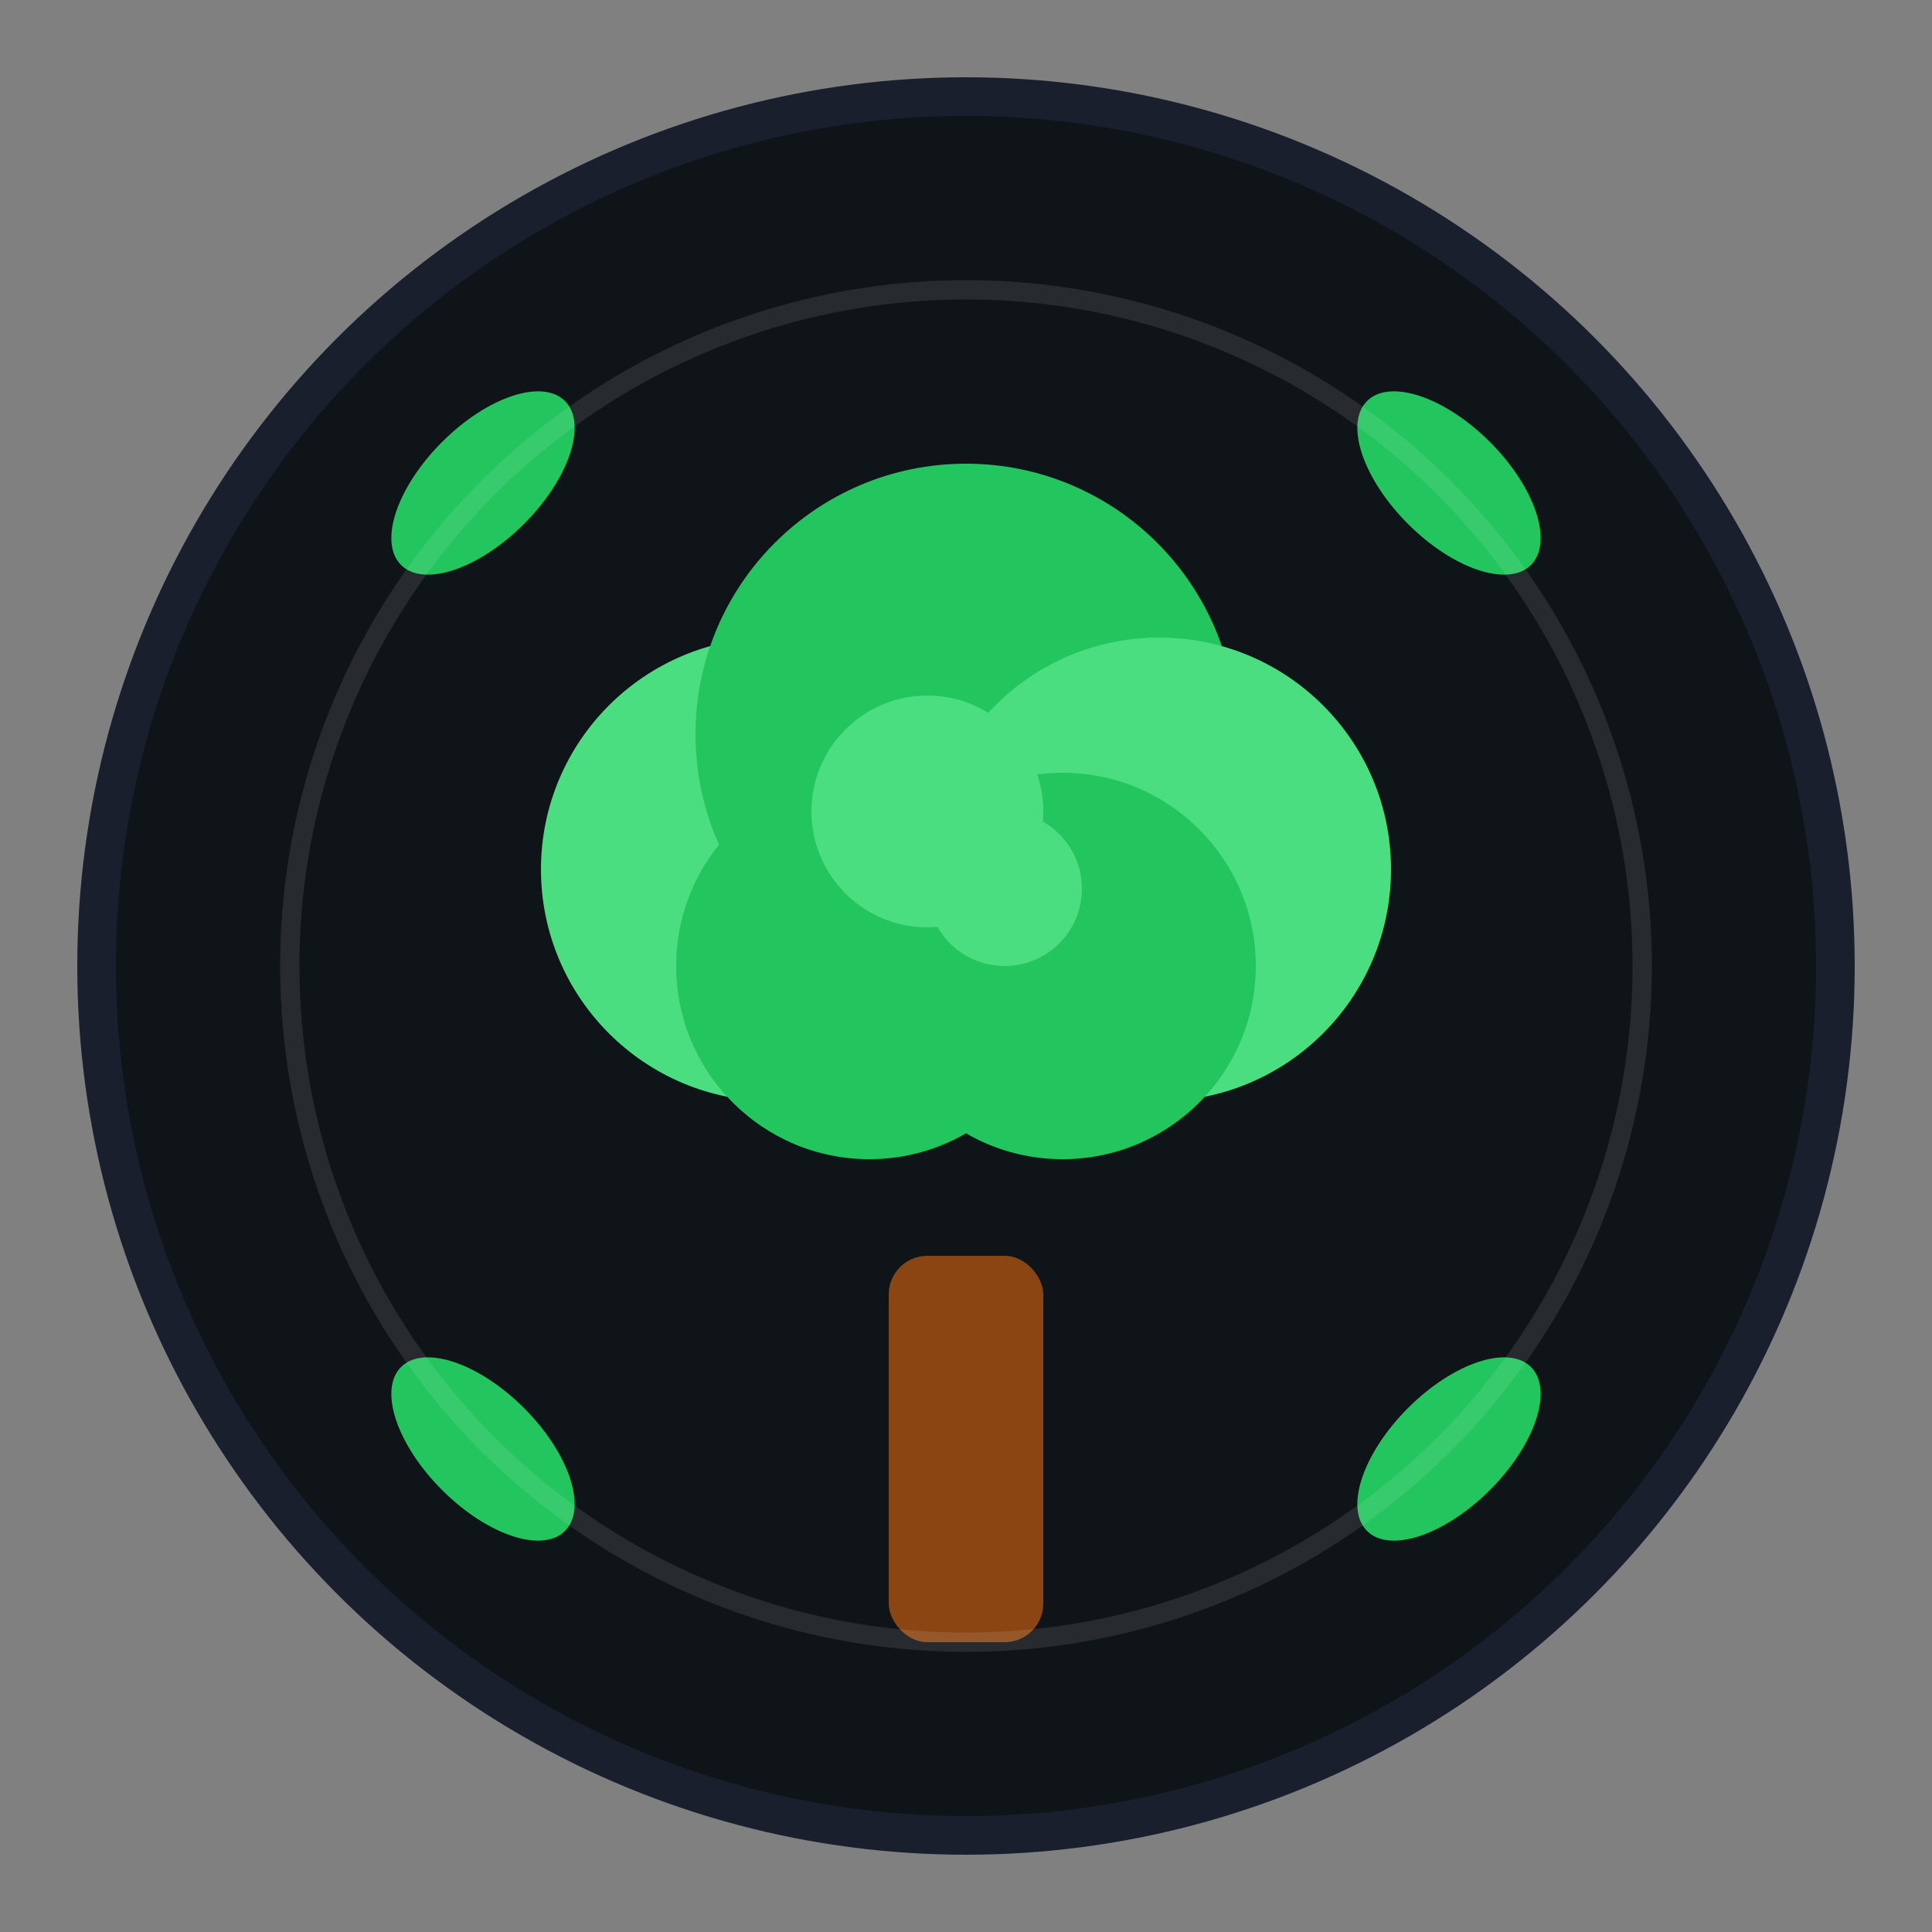 <svg viewBox="0 0 100 100" xmlns="http://www.w3.org/2000/svg">
  <rect x="0" y="0" width="100" height="100" fill="#808080" stroke="none"/>
  <!-- Dark background circle -->
  <circle cx="50" cy="50" r="45" fill="#0f1419" stroke="#1a1f2e" stroke-width="2"/>
  
  <!-- Tree trunk -->
  <rect x="46" y="65" width="8" height="20" fill="#8B4513" rx="2"/>
  
  <!-- Tree leaves/crown - bright green -->
  <circle cx="40" cy="45" r="12" fill="#4ade80"/>
  <circle cx="50" cy="38" r="14" fill="#22c55e"/>
  <circle cx="60" cy="45" r="12" fill="#4ade80"/>
  <circle cx="45" cy="50" r="10" fill="#22c55e"/>
  <circle cx="55" cy="50" r="10" fill="#22c55e"/>
  
  <!-- Highlight leaves for depth -->
  <circle cx="48" cy="42" r="6" fill="#4ade80"/>
  <circle cx="52" cy="46" r="4" fill="#4ade80"/>
  
  <!-- Small decorative leaves around -->
  <ellipse cx="25" cy="25" rx="3" ry="6" fill="#22c55e" transform="rotate(45 25 25)"/>
  <ellipse cx="75" cy="25" rx="3" ry="6" fill="#22c55e" transform="rotate(-45 75 25)"/>
  <ellipse cx="25" cy="75" rx="3" ry="6" fill="#22c55e" transform="rotate(-45 25 75)"/>
  <ellipse cx="75" cy="75" rx="3" ry="6" fill="#22c55e" transform="rotate(45 75 75)"/>
  
  <!-- Center highlight for modern app icon look -->
  <circle cx="50" cy="50" r="35" fill="none" stroke="rgba(255,255,255,0.1)" stroke-width="1"/>
</svg>